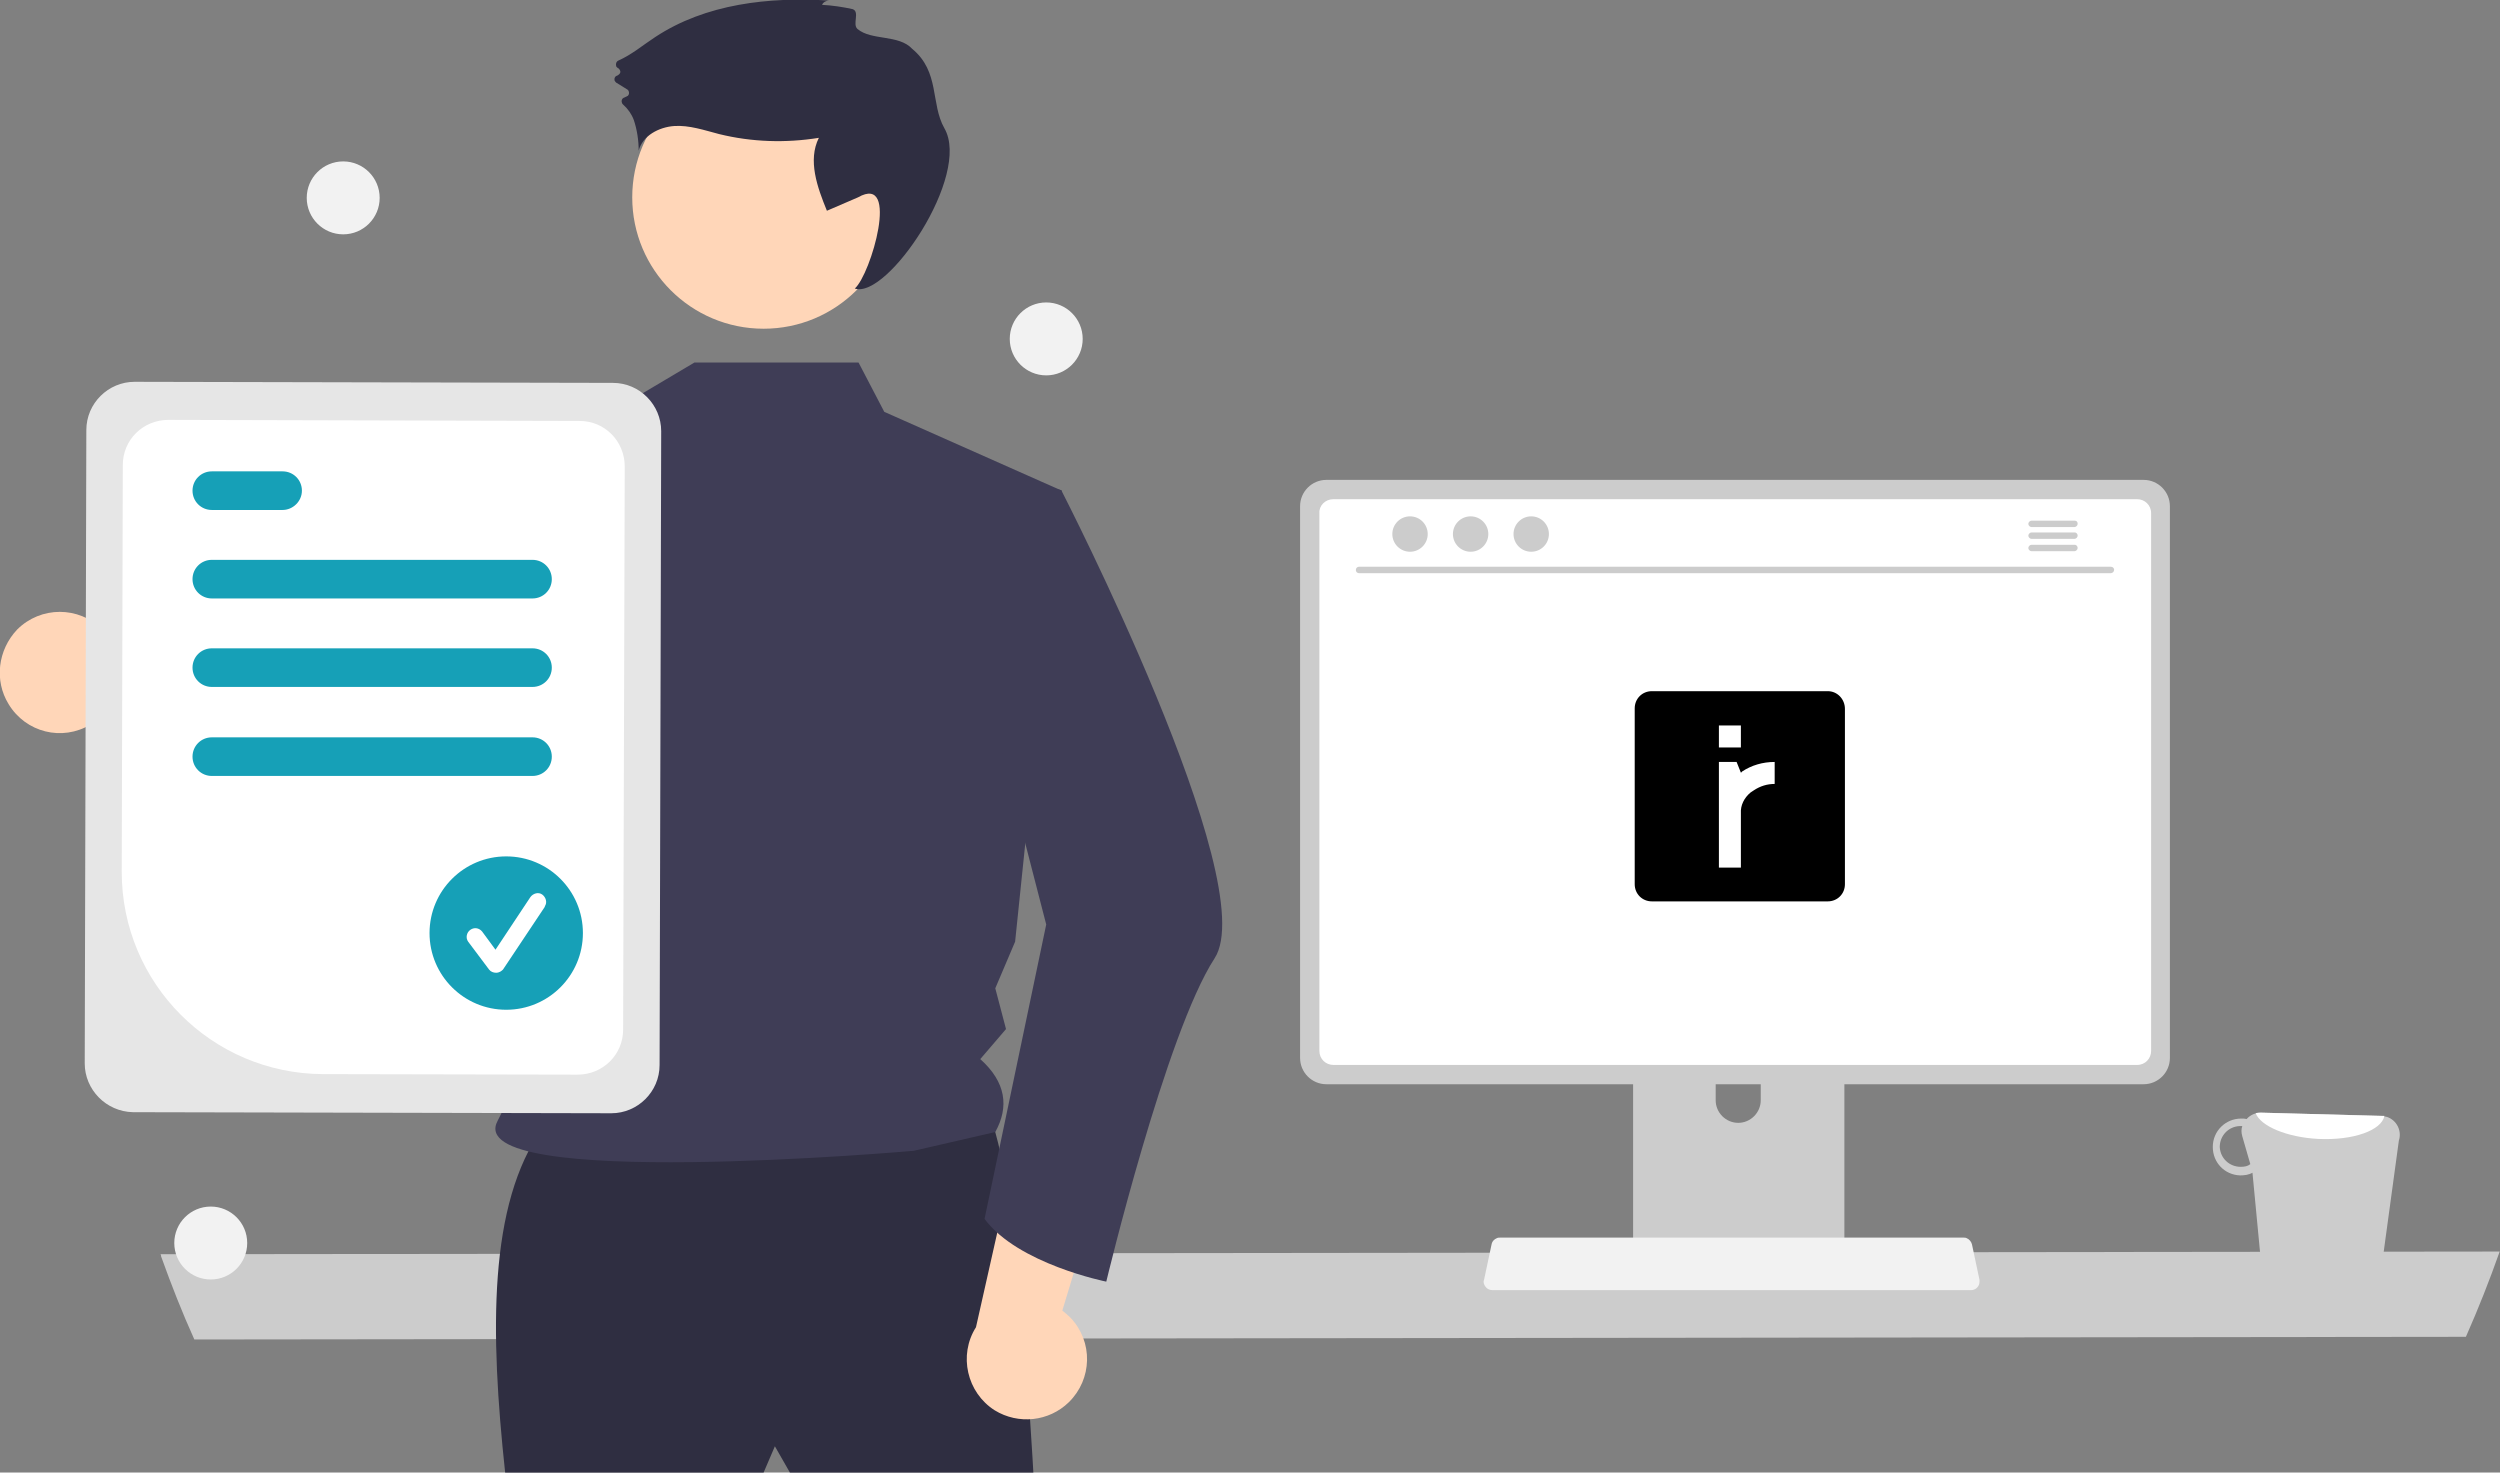 <svg
  xmlns="http://www.w3.org/2000/svg"
  x="0"
  y="0"
  enableBackground="new 0 0 466.2 274.6"
  version="1.1"
  viewBox="0 0 466.2 274.6"
  xmlSpace="preserve"
>
  <rect x="0" y="0" width="466.2" height="274.6" fill="#808080" stroke="none"/>
  <g transform="translate(29.941 89.489)">
	<g>
	  <path
		fill="#CCC"
		d="M0 144.4c.1.2.1.3.1.4 1.9 5.3 3.9 10.4 6.2 15.5l423.6-.5c2.3-5.2 4.4-10.5 6.3-15.9L0 144.4z"
	  ></path>
	  <path
		fill="#CCC"
		d="M417.4 123.2c.6-1.8-.4-3.8-2.2-4.4-.1 0-.3-.1-.5-.1s-.4-.1-.6-.1l-22.4-.6c-1 0-2 .4-2.7 1.2-.3-.1-.6-.1-1-.1-2.9 0-5.3 2.3-5.3 5.3 0 2.9 2.2 5.2 5.1 5.3.8 0 1.6-.1 2.3-.5l2.1 22c.4 1.5 1.7 2.5 3.3 2.6l14.6.4c1.5 0 2.9-.9 3.4-2.4l3.9-28.6zm-29.5 4.9c-2.1 0-3.8-1.6-3.9-3.7 0-2.1 1.6-3.8 3.7-3.9h.5c-.2.6-.2 1.2 0 1.9l1.5 5.2c-.5.4-1.1.5-1.8.5z"
	  ></path>
	  <path
		fill="#FFF"
		d="M414.7 118.6c-.5 2.7-5.8 4.6-12.3 4.3-5.9-.3-10.8-2.4-11.7-4.8.3-.1.7-.1 1-.1l22.4.6h.6z"
	  ></path>
	  <path
		fill="#CCC"
		d="M274.6 89.8v56.3H314V89.8c0-.8-.5-1.6-1.3-1.8-.2-.1-.4-.1-.6-.1h-35.7c-1 0-1.8.9-1.8 1.9zm15.4 19.4c0-2.3 1.9-4.2 4.2-4.2s4.2 1.9 4.2 4.2v6.5c0 2.3-1.9 4.2-4.2 4.2s-4.2-1.9-4.2-4.2v-6.5z"
	  ></path>
	  <path
		fill="#3F3D56"
		d="M274.4 144.3v5.4c0 .6.5 1.1 1.1 1.1h37.6c.6 0 1.1-.5 1.1-1.1v-5.4h-39.8z"
	  ></path>
	  <path
		fill="#CCC"
		d="M212.5 4.9v102.9c0 2.7 2.2 4.9 4.9 4.9h152.4c2.7 0 4.9-2.2 4.9-4.9V4.9c0-2.7-2.2-4.9-4.9-4.9H217.4c-2.7 0-4.9 2.2-4.9 4.9z"
	  ></path>
	  <path
		fill="#FFF"
		d="M216.1 6.2v100.3c0 1.5 1.2 2.6 2.6 2.6h149.9c1.5 0 2.6-1.2 2.6-2.6V6.2c0-1.5-1.2-2.6-2.6-2.6H218.7c-1.5 0-2.7 1.2-2.6 2.6z"
	  ></path>
	  <path
		fill="#F2F2F2"
		d="M247.1 150.5c.3.4.8.6 1.3.6h89.2c.9 0 1.6-.7 1.6-1.6v-.3l-1.4-6.6c-.1-.5-.5-1-1-1.2-.2-.1-.4-.1-.6-.1h-86.4c-.2 0-.4 0-.6.1-.5.2-.9.6-1 1.2l-1.4 6.6c-.2.4 0 .9.3 1.3z"
	  ></path>
	  <path
		fill="#CCC"
		d="M363.7 17.4H223.5c-.3 0-.6-.2-.6-.6 0-.3.2-.6.6-.6h140.2c.3 0 .6.2.6.6 0 .3-.3.6-.6.6z"
	  ></path>
	  <ellipse cx="233" cy="10.1" fill="#CCC" rx="3.3" ry="3.3"></ellipse>
	  <ellipse cx="244.3" cy="10.1" fill="#CCC" rx="3.3" ry="3.3"></ellipse>
	  <ellipse cx="255.6" cy="10.1" fill="#CCC" rx="3.3" ry="3.3"></ellipse>
	  <path
		fill="#CCC"
		d="M356.9 7.6h-8c-.3 0-.6.3-.6.6s.3.6.6.6h8c.3 0 .6-.3.6-.6 0-.4-.2-.6-.6-.6z"
	  ></path>
	  <path
		fill="#CCC"
		d="M356.9 9.8h-8c-.3 0-.6.3-.6.6s.3.6.6.6h8c.3 0 .6-.3.6-.6s-.2-.6-.6-.6z"
	  ></path>
	  <path
		fill="#CCC"
		d="M356.9 12.1h-8c-.3 0-.6.3-.6.6s.3.6.6.6h8c.3 0 .6-.3.6-.6s-.2-.6-.6-.6z"
	  ></path>
	  <path d="M310.9 39.4h-32.8c-1.8 0-3.2 1.4-3.2 3.2v32.8c0 1.8 1.4 3.2 3.2 3.2h32.8c1.8 0 3.2-1.4 3.2-3.2V42.7c0-1.8-1.4-3.3-3.2-3.3zm-20.3 6.4h4.1v4.1h-4.1v-4.1zM301 56.7c-1.4 0-2.7.4-3.9 1.2-.2.1-.4.3-.6.4-1.2 1-1.9 2.4-1.8 3.9v10.1h-4.1V52.6h3.3l.8 2c.1-.1.2-.1.2-.2 1.8-1.2 3.9-1.8 6.1-1.8v4.1z"></path>
	</g>
  </g>
  <g>
	<g>
	  <path
		fill="#FFD6B8"
		d="M1.6 131.3c3.2 5.3 10 7 15.3 3.8.6-.3 1.1-.7 1.6-1.2l34.4 19.7-1.3-20.6-32.5-15.6c-4.4-4.4-11.5-4.4-15.9 0-3.6 3.8-4.3 9.5-1.6 13.9z"
	  ></path>
	  <path
		fill="#2F2E41"
		d="M101.2 210.3c-10.2 14.3-9.8 38.2-7 64.3h48.2l2.1-4.9 2.8 4.9h45.4s-3.5-66.4-9.8-68.5-81.7 4.2-81.7 4.2z"
	  ></path>
	  <circle cx="142.4" cy="36.8" r="24.5" fill="#FFD6B8"></circle>
	  <path
		fill="#3F3D56"
		d="M160.1 67.6l4.8 9.2L198 91.5l-8.7 84.1-3.7 8.7 2 7.6-4.8 5.6c4.8 4.3 5.4 8.9 2.8 13.6l-15.2 3.5s-84.7 7.5-77.6-5.6c7.8-14.3 9.8-56.7-7.4-79.3C70.8 110.5 82 85.6 82 85.6l34.7-10.4 12.8-7.6h30.6z"
	  ></path>
	  <path
		fill="#2F2E41"
		d="M153.3.9c.2-.5.8-.8 1.3-.8-11.2-.7-23 .6-32.4 6.8-2.3 1.5-4.4 3.3-6.9 4.4-.4.2-.5.6-.4 1 0 .1.1.2.2.3l.3.2c.3.3.4.7.1 1-.1.1-.2.2-.4.3-.4.1-.6.5-.5.9.1.2.2.3.3.4l2.1 1.3c.3.2.4.7.2 1-.1.1-.1.2-.2.2l-.6.3c-.4.1-.6.6-.4 1 0 .1.1.2.2.3.9.8 1.6 1.8 2 2.9.6 1.8.9 3.8.9 5.7.7-2.8 3.8-4.4 6.6-4.6s5.7.8 8.4 1.5c6.1 1.5 12.4 1.7 18.6.7-2.1 4.2-.3 9.2 1.5 13.6l5.8-2.5c7.9-4.5 2.4 14.4-.6 17 6 2.1 21.8-21.1 16.7-29.9-2.6-4.6-.8-10.5-6-14.8-2.5-2.7-7.6-1.5-10.2-3.7-1-.9.5-3.2-.9-3.7-1.8-.4-3.8-.7-5.7-.8z"
	  ></path>
	  <path
		fill="#3F3D56"
		d="M111.8 77.5c-4.5 19.9-16 66.4-27.7 76.2-.7.7-1.6 1.2-2.6 1.5-41 10-54.2-15.5-54.2-15.5s11-5.4 11.3-15.8l22.2 6.9 19.3-43.5 2.8-2.7 28.9-7.1z"
	  ></path>
	  <path
		fill="#FFD6B8"
		d="M199.3 261.5c4.4-4.3 4.6-11.3.3-15.8-.5-.5-1-.9-1.5-1.3l11.5-37.9-19.7 5.9-7.9 35.1c-3.3 5.2-1.7 12.2 3.5 15.5 4.4 2.7 10.1 2.1 13.8-1.5z"
	  ></path>
	  <path
		fill="#3F3D56"
		d="M188.8 89.3l9.1 2.1s37.7 73.3 28.6 87.3-20.2 60.3-20.2 60.3-16.5-3.3-22.7-11.7l11.5-54.9-11.9-46.1 5.6-37z"
	  ></path>
	  <path
		fill="#E6E6E6"
		d="M15.8 198.3l.3-118.1c0-5 4.1-9 9-9l89.2.2c5 0 9 4.1 9 9l-.3 118.2c0 5-4.1 9-9 9l-89.2-.2c-5-.1-9-4.2-9-9.1z"
	  ></path>
	  <path
		fill="#FFF"
		d="M22.7 162.6l.2-75.9c0-4.7 3.8-8.4 8.5-8.4l76.7.2c4.7 0 8.4 3.8 8.4 8.5l-.3 105c0 4.7-3.8 8.4-8.5 8.4l-47.5-.1c-20.7-.1-37.5-16.9-37.5-37.7z"
	  ></path>
	  <path
		fill="#16A0B7"
		d="M99.3 111.6H39.5c-2 0-3.6-1.6-3.6-3.6s1.6-3.6 3.6-3.6h59.8c2 0 3.6 1.6 3.6 3.6s-1.6 3.6-3.6 3.6z"
	  ></path>
	  <path
		fill="#16A0B7"
		d="M52.7 95.1H39.5c-2 0-3.6-1.6-3.6-3.6s1.6-3.6 3.6-3.6h13.2c2 0 3.6 1.6 3.6 3.6s-1.7 3.6-3.6 3.6z"
	  ></path>
	  <path
		fill="#16A0B7"
		d="M99.3 128.1H39.5c-2 0-3.6-1.6-3.6-3.6s1.6-3.6 3.6-3.6h59.8c2 0 3.6 1.6 3.6 3.6s-1.6 3.6-3.6 3.6z"
	  ></path>
	  <path
		fill="#16A0B7"
		d="M99.3 144.7H39.5c-2 0-3.6-1.6-3.6-3.6s1.6-3.6 3.6-3.6h59.8c2 0 3.6 1.6 3.6 3.6s-1.6 3.6-3.6 3.6z"
	  ></path>
	  <circle cx="94.4" cy="174" r="14.3" fill="#16A0B7"></circle>
	  <path
		fill="#FFF"
		d="M92.5 181.4c-.5 0-1-.2-1.3-.6l-3.9-5.2c-.5-.7-.3-1.7.4-2.2.7-.5 1.6-.4 2.2.3l2.5 3.4 6.5-9.8c.5-.7 1.5-1 2.2-.5s1 1.5.5 2.2v.1l-7.8 11.7c-.3.3-.7.6-1.3.6z"
	  ></path>
	  <circle cx="64" cy="36.9" r="6.8" fill="#F2F2F2"></circle>
	  <circle cx="39.3" cy="231.8" r="6.8" fill="#F2F2F2"></circle>
	  <circle cx="195.1" cy="63.2" r="6.8" fill="#F2F2F2"></circle>
	</g>
  </g>
</svg>